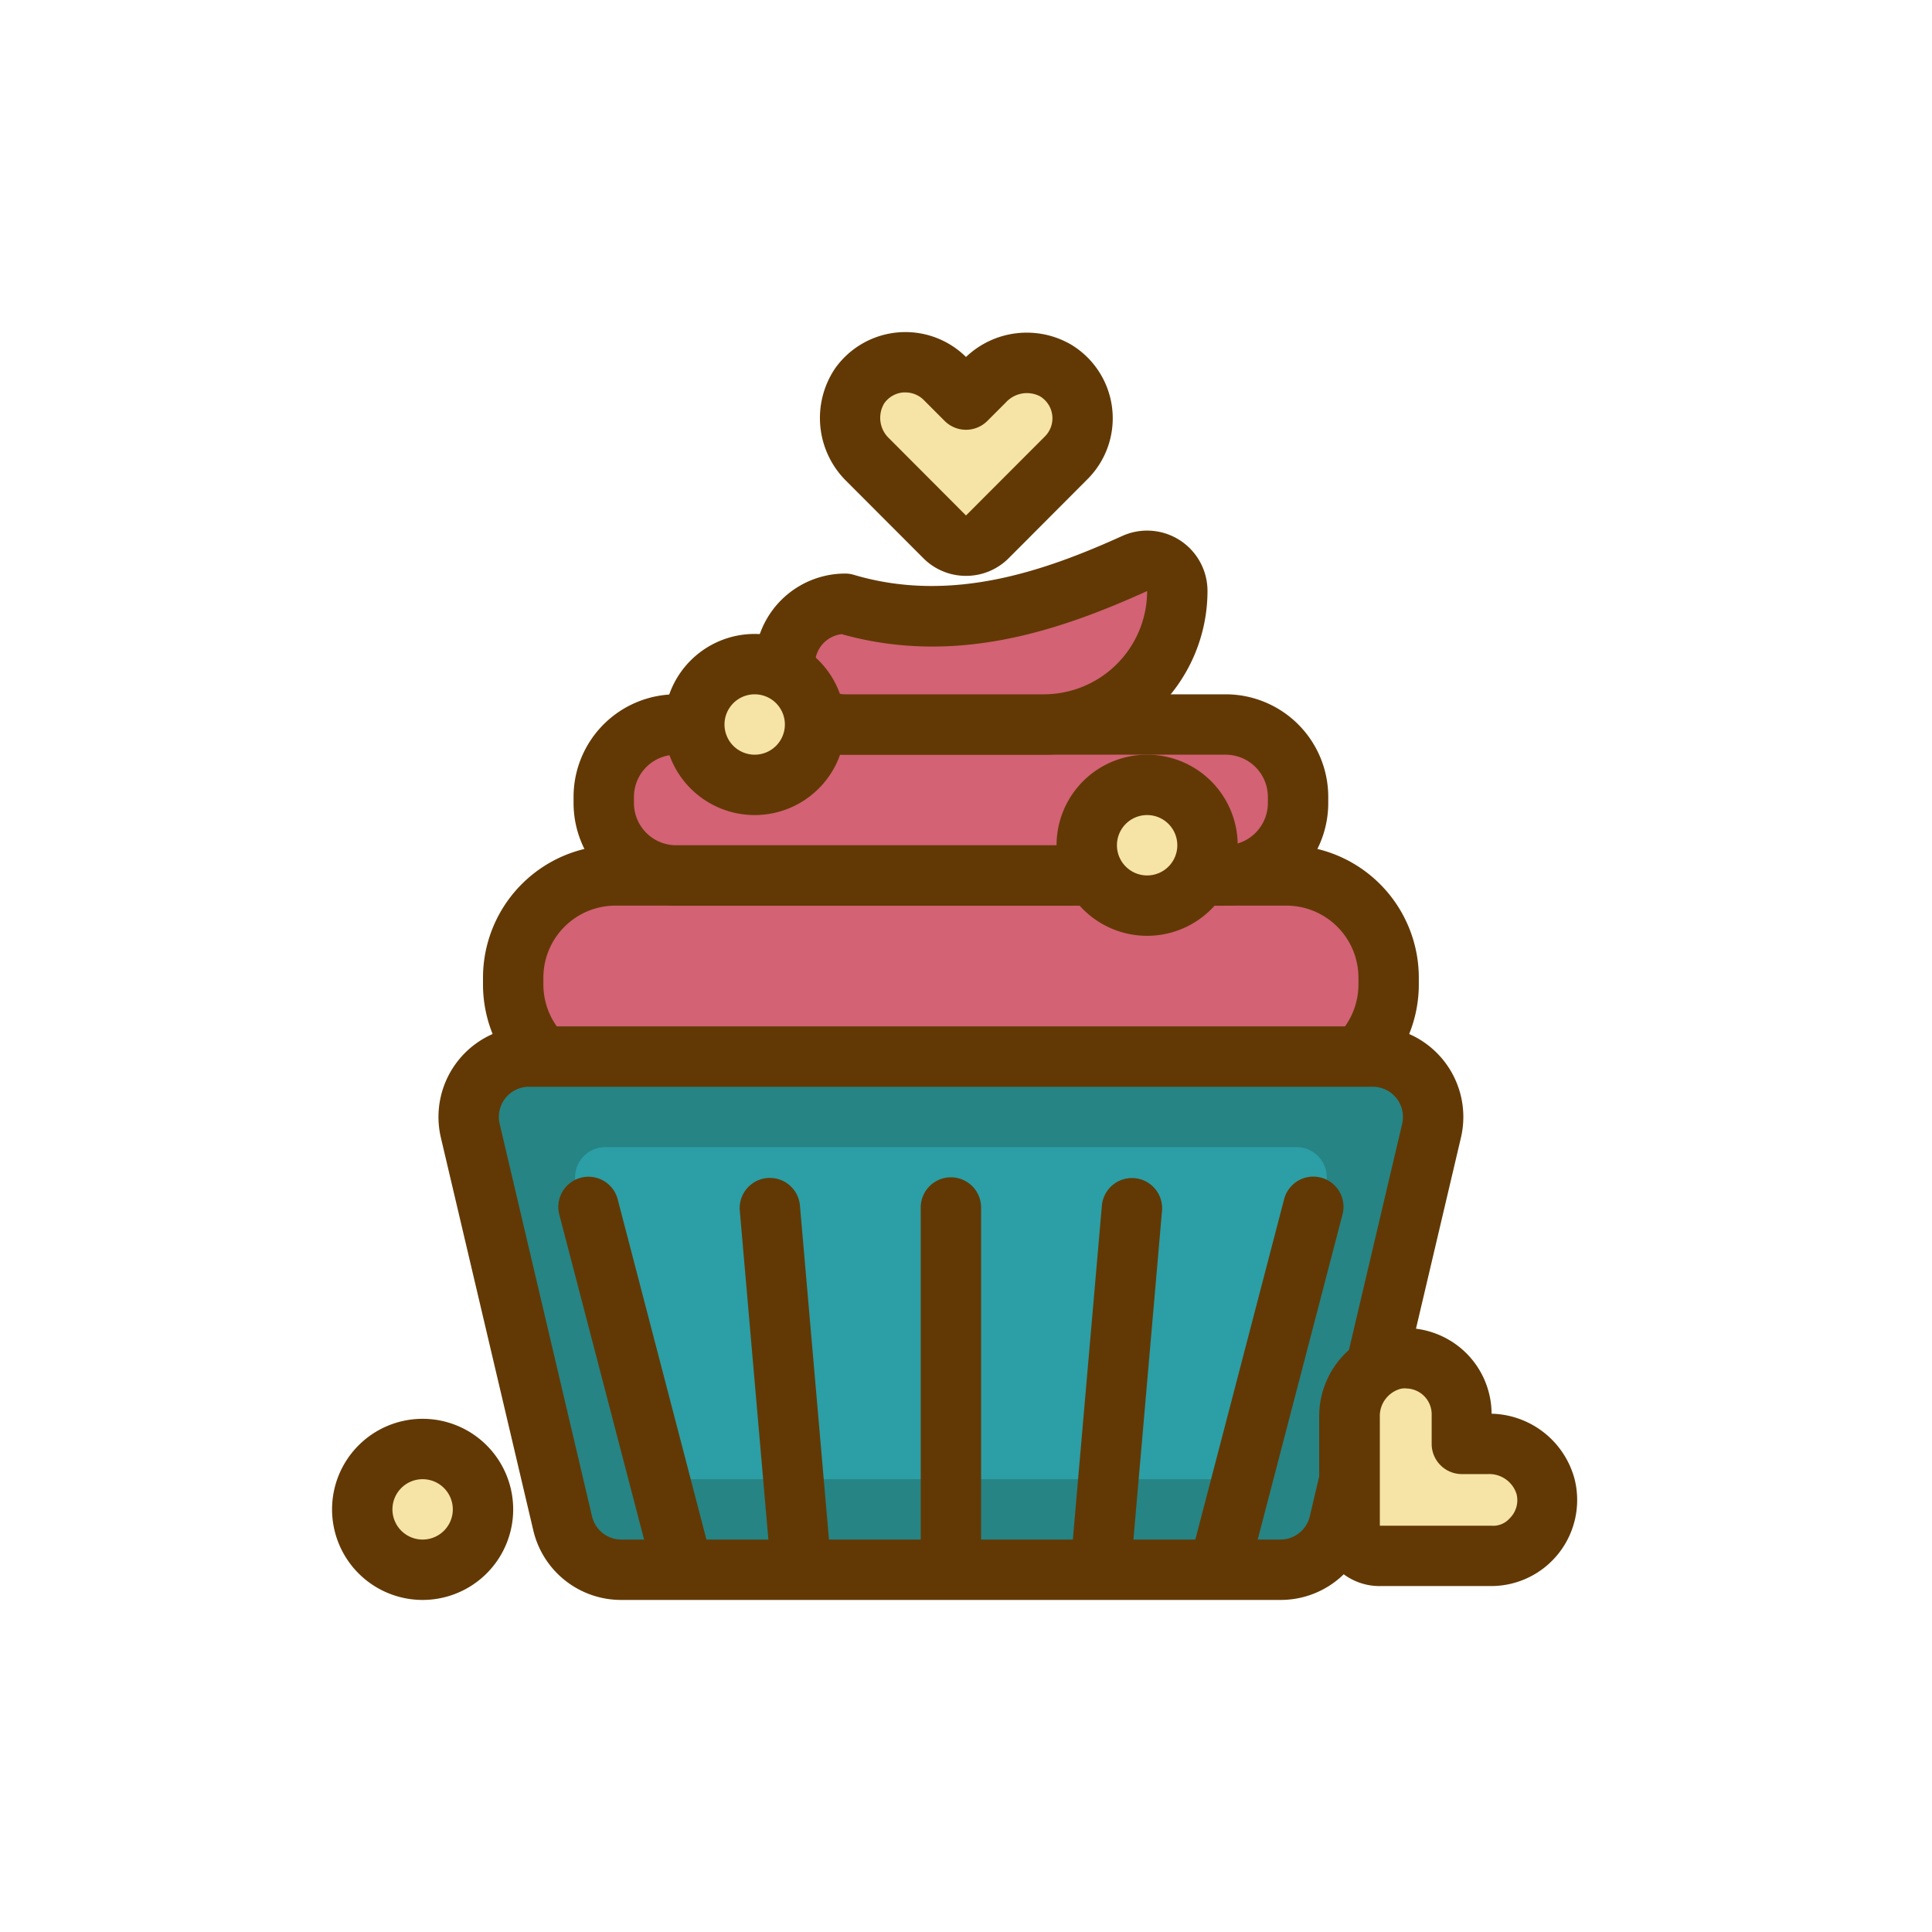 <?xml version="1.0" ?><!-- Uploaded to: SVG Repo, www.svgrepo.com, Generator: SVG Repo Mixer Tools -->
<svg width="800px" height="800px" viewBox="0 0 64 64" data-name="Lovely Valentine's day" id="Lovely_Valentine_s_day" xmlns="http://www.w3.org/2000/svg"><defs><style>.cls-1{display: none}.cls-2{fill:#d26274;}.cls-3{fill:#623905;}.cls-4{fill:#f6e3a6;}.cls-5{fill:#268484;}.cls-6{fill:#2c9ea5;}</style></defs><title/><circle class="cls-1" cx="32" cy="32" r="28"/><rect class="cls-2" height="7" rx="3.385" width="29" x="17" y="29"/><path class="cls-3" d="M42.615,37H20.385A4.39,4.39,0,0,1,16,32.615v-.23A4.39,4.39,0,0,1,20.385,28h22.23A4.39,4.39,0,0,1,47,32.385v.23A4.39,4.39,0,0,1,42.615,37Zm-22.23-7A2.388,2.388,0,0,0,18,32.385v.23A2.388,2.388,0,0,0,20.385,35h22.23A2.388,2.388,0,0,0,45,32.615v-.23A2.388,2.388,0,0,0,42.615,30Z"/><rect class="cls-2" height="5" rx="2.398" width="23" x="20" y="24"/><path class="cls-3" d="M40.6,30H22.4A3.4,3.4,0,0,1,19,26.6v-.2A3.4,3.4,0,0,1,22.4,23H40.6A3.4,3.4,0,0,1,44,26.4v.2A3.4,3.4,0,0,1,40.6,30ZM22.4,25A1.4,1.4,0,0,0,21,26.4v.2A1.4,1.4,0,0,0,22.4,28H40.6A1.4,1.4,0,0,0,42,26.6v-.2A1.4,1.4,0,0,0,40.6,25Z"/><path class="cls-2" d="M34.58,24H28a2,2,0,0,1-2-2h0a2,2,0,0,1,2-2c3.466,1.03,6.728-.039,9.585-1.333A1,1,0,0,1,39,19.575v0A4.42,4.42,0,0,1,34.58,24Z"/><path class="cls-3" d="M34.58,25H28a3,3,0,0,1,0-6,.983.983,0,0,1,.285.042c3.219.957,6.3-.114,8.888-1.286A2,2,0,0,1,40,19.575,5.427,5.427,0,0,1,34.58,25Zm-6.7-3.993A1,1,0,0,0,28,23h6.58A3.424,3.424,0,0,0,38,19.58C35.117,20.884,31.668,22.069,27.882,21.007Z"/><path class="cls-4" d="M35.862,13.856a1.833,1.833,0,0,1-.545,1.312L34.005,16.48l-1.3,1.3a1,1,0,0,1-1.416,0l-1.3-1.3-1.24-1.24a1.927,1.927,0,0,1-.275-2.458,1.858,1.858,0,0,1,2.828-.239l.693.694.613-.613a1.948,1.948,0,0,1,2.347-.357A1.832,1.832,0,0,1,35.862,13.856Z"/><path class="cls-3" d="M32,19.076a1.987,1.987,0,0,1-1.416-.588l-2.537-2.541a2.935,2.935,0,0,1-.38-3.748A2.856,2.856,0,0,1,32,11.825a2.92,2.92,0,0,1,3.471-.416,2.85,2.85,0,0,1,.546,4.472l-2.6,2.607A1.987,1.987,0,0,1,32,19.076ZM29.993,13c-.024,0-.047,0-.071,0a.855.855,0,0,0-.632.363.934.934,0,0,0,.17,1.166L32,17.076l2.611-2.615a.85.85,0,0,0-.165-1.336.944.944,0,0,0-1.126.206l-.613.613a1,1,0,0,1-1.414,0L30.6,13.25A.856.856,0,0,0,29.993,13Z"/><circle class="cls-4" cx="25" cy="24" r="2"/><path class="cls-3" d="M25,27a3,3,0,1,1,3-3A3,3,0,0,1,25,27Zm0-4a1,1,0,1,0,1,1A1,1,0,0,0,25,23Z"/><circle class="cls-4" cx="14" cy="50" r="2"/><path class="cls-3" d="M14,53a3,3,0,1,1,3-3A3,3,0,0,1,14,53Zm0-4a1,1,0,1,0,1,1A1,1,0,0,0,14,49Z"/><circle class="cls-4" cx="38" cy="28" r="2"/><path class="cls-3" d="M38,31a3,3,0,1,1,3-3A3,3,0,0,1,38,31Zm0-4a1,1,0,1,0,1,1A1,1,0,0,0,38,27Z"/><path class="cls-5" d="M42.416,52H20.584a2,2,0,0,1-1.947-1.542l-3.059-13A2,2,0,0,1,17.525,35h27.95a2,2,0,0,1,1.947,2.458l-3.059,13A2,2,0,0,1,42.416,52Z"/><path class="cls-3" d="M42.416,53H20.584a2.988,2.988,0,0,1-2.92-2.313l-3.059-13A3,3,0,0,1,17.525,34h27.95a3,3,0,0,1,2.92,3.688l-3.059,13A2.988,2.988,0,0,1,42.416,53ZM17.525,36a1,1,0,0,0-.973,1.229l3.059,13a1,1,0,0,0,.973.771H42.416a1,1,0,0,0,.973-.771l3.059-13A1,1,0,0,0,45.475,36Z"/><path class="cls-6" d="M22.168,49a1,1,0,0,1-.973-.771l-2.118-9A1,1,0,0,1,20.051,38h22.9a1,1,0,0,1,.974,1.229l-2.118,9a1,1,0,0,1-.973.771Z"/><path class="cls-3" d="M31.5,52.5a1,1,0,0,1-1-1V40a1,1,0,0,1,2,0V51.5A1,1,0,0,1,31.5,52.5Z"/><path class="cls-3" d="M40.5,52.5a1.043,1.043,0,0,1-.252-.032,1,1,0,0,1-.716-1.22l3-11.5a1,1,0,1,1,1.936.5l-3,11.5A1,1,0,0,1,40.5,52.5Z"/><path class="cls-3" d="M26.5,52.5a1,1,0,0,1-.995-.913l-1-11.5a1,1,0,0,1,1.992-.174l1,11.5a1,1,0,0,1-.91,1.083A.844.844,0,0,1,26.5,52.5Z"/><path class="cls-3" d="M36.5,52.5a.844.844,0,0,1-.087,0,1,1,0,0,1-.91-1.083l1-11.5a1,1,0,0,1,1.992.174l-1,11.5A1,1,0,0,1,36.5,52.5Z"/><path class="cls-3" d="M22.5,52.5a1,1,0,0,1-.968-.748l-3-11.5a1,1,0,1,1,1.936-.5l3,11.5a1,1,0,0,1-.716,1.22A1.043,1.043,0,0,1,22.5,52.5Z"/><path class="cls-4" d="M50.713,51a1.828,1.828,0,0,1-1.313.542H47.544l-1.838,0a1,1,0,0,1-1-1l0-1.838V46.947a1.927,1.927,0,0,1,1.543-1.932,1.859,1.859,0,0,1,2.169,1.831v.98h.866A1.947,1.947,0,0,1,51.2,49.234,1.831,1.831,0,0,1,50.713,51Z"/><path class="cls-3" d="M45.7,52.541a2,2,0,0,1-2-2l0-3.592a2.937,2.937,0,0,1,2.381-2.919,2.881,2.881,0,0,1,2.323.641,2.848,2.848,0,0,1,1.007,2.16,2.917,2.917,0,0,1,2.748,2.161,2.85,2.85,0,0,1-2.776,3.548l-3.683,0Zm.86-6.551a.9.9,0,0,0-.151.013.933.933,0,0,0-.7.944l0,3.595,3.7,0a.733.733,0,0,0,.605-.249h0a.837.837,0,0,0,.221-.81.947.947,0,0,0-.942-.652h-.867a1,1,0,0,1-1-1v-.98a.855.855,0,0,0-.855-.856Z"/></svg>